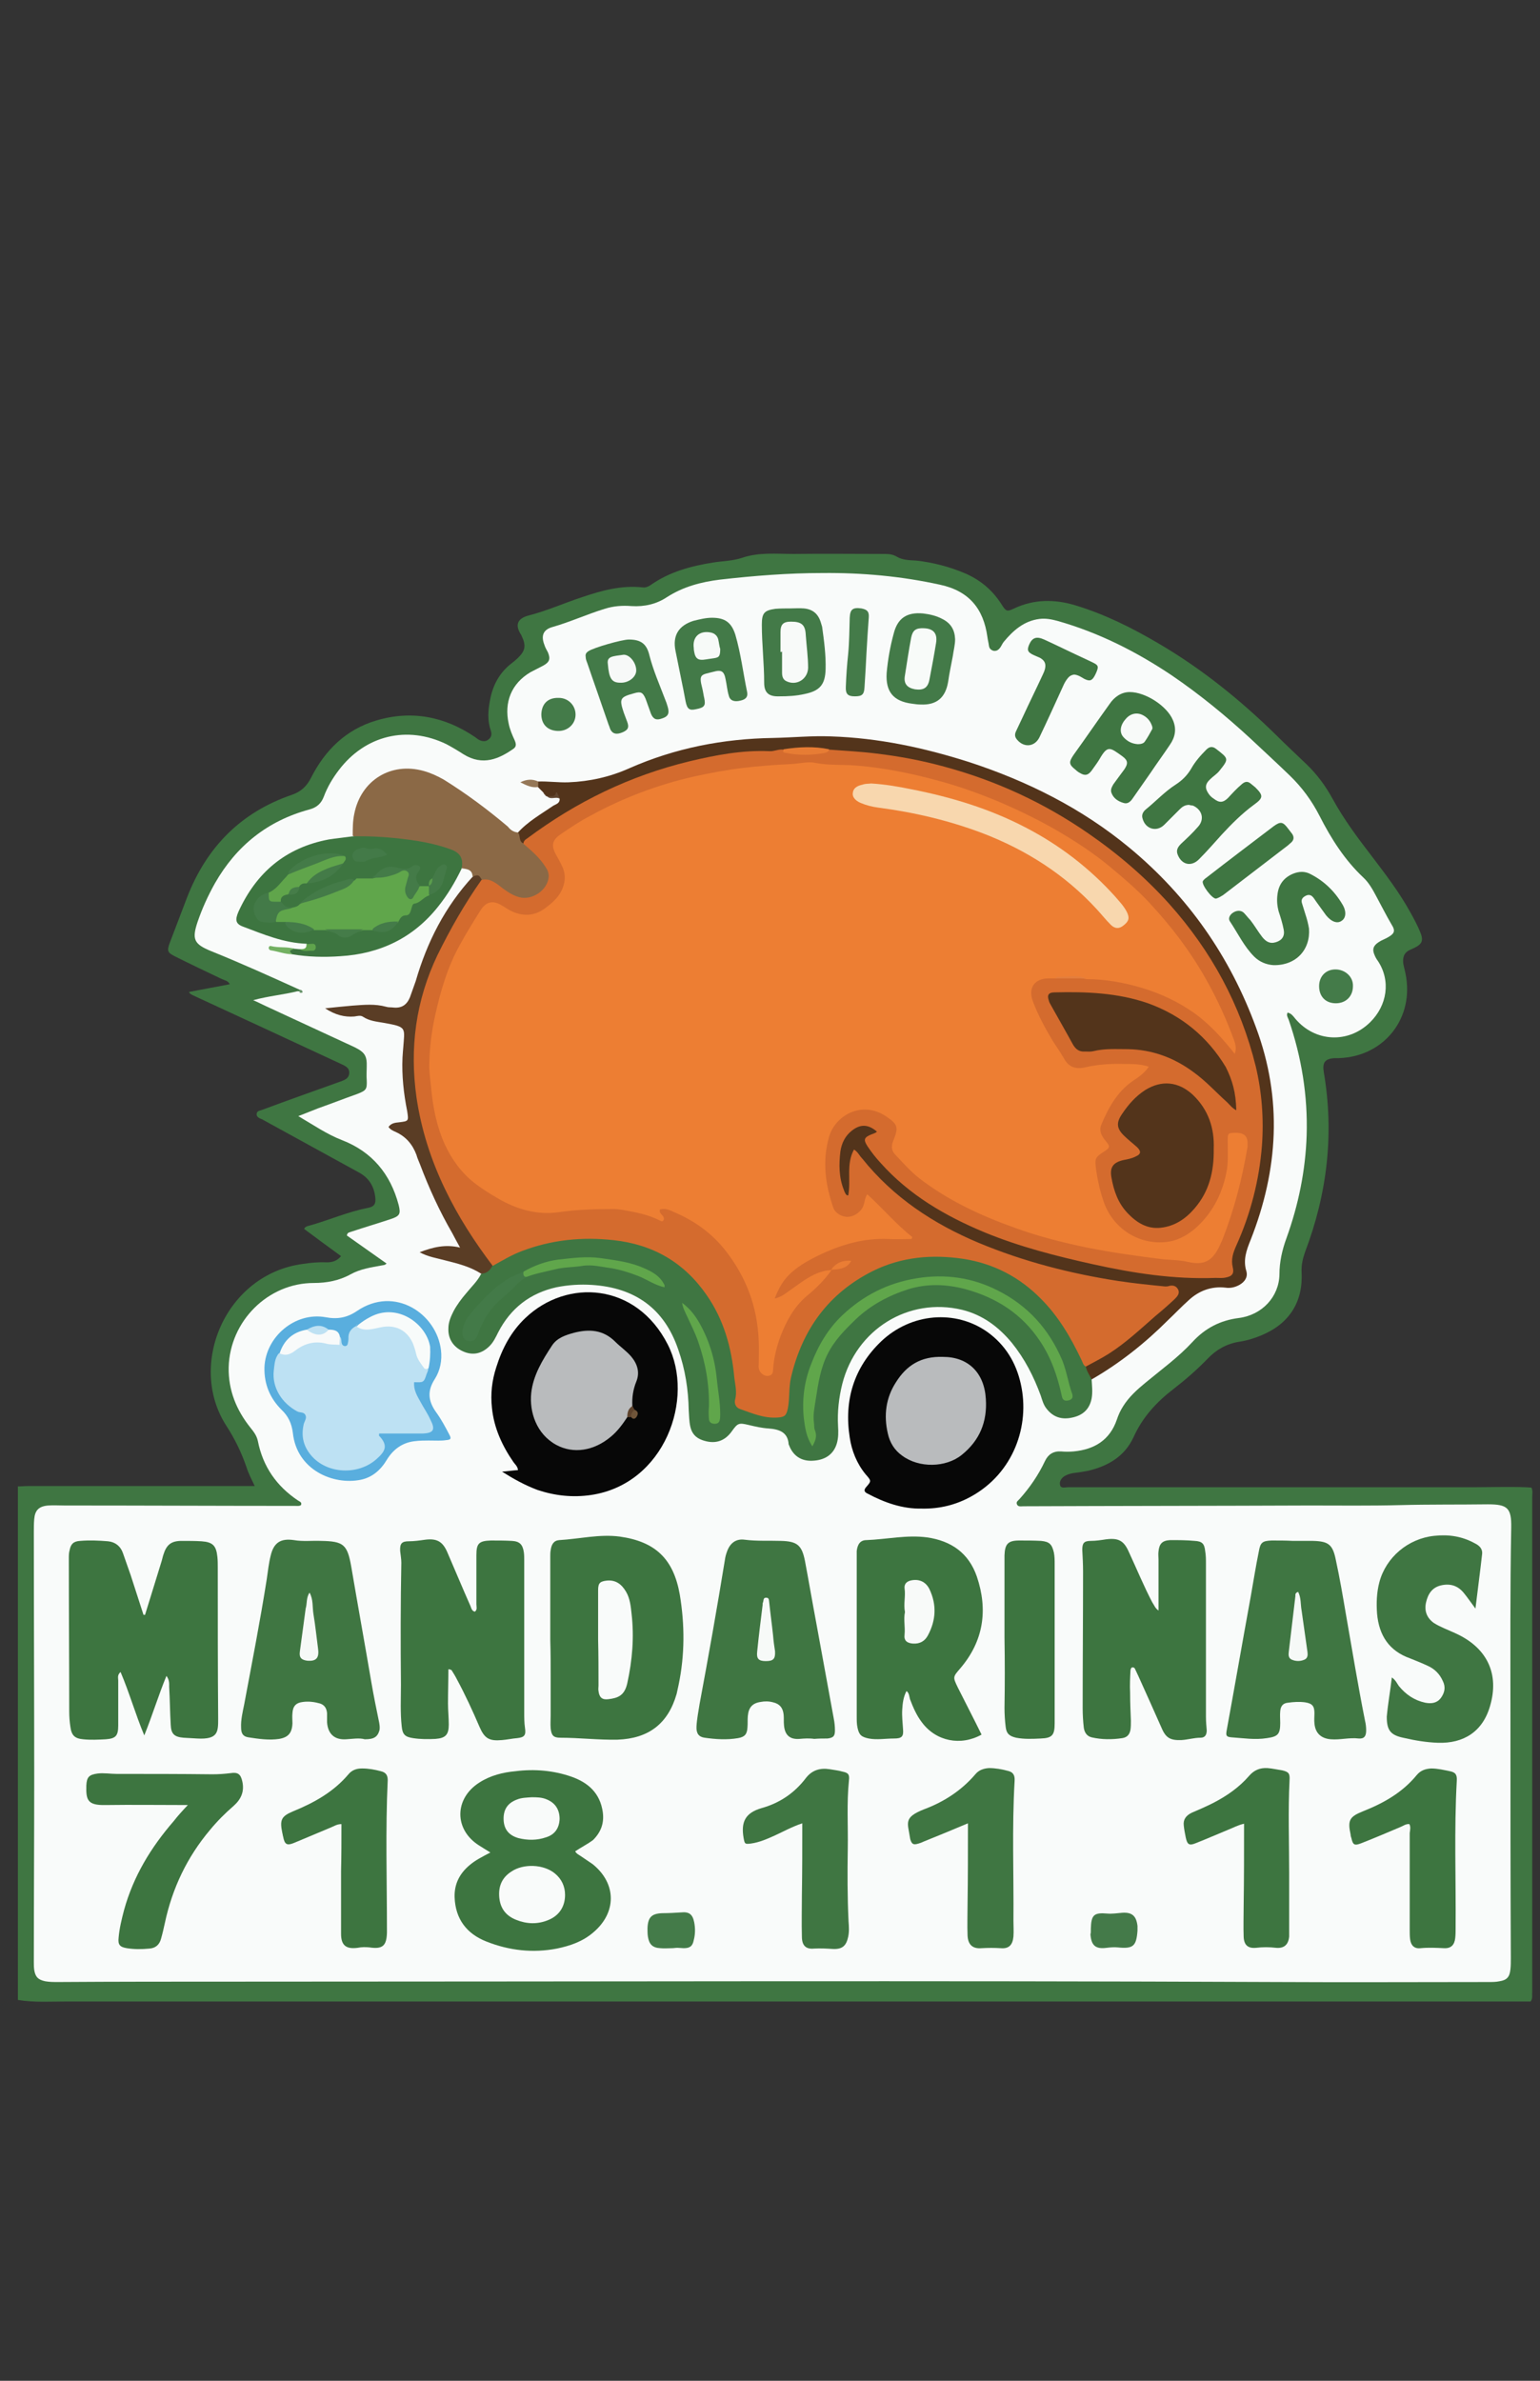 <?xml version="1.0" encoding="utf-8"?>
<!-- Generator: Adobe Illustrator 21.1.0, SVG Export Plug-In . SVG Version: 6.00 Build 0)  -->
<svg version="1.1" id="Capa_1" xmlns="http://www.w3.org/2000/svg" xmlns:xlink="http://www.w3.org/1999/xlink" x="0px" y="0px"
	 viewBox="0 0 396 612" style="enable-background:new 0 0 396 612;" xml:space="preserve">
<rect x="0" y="0" width="396" height="612" fill="#333333" stroke="none"/>
<style type="text/css">
	.st0{fill:#3F7642;}
	.st1{fill:#F9FBFA;}
	.st2{fill:#6C966E;}
	.st3{fill:#3D7540;}
	.st4{fill:#53341B;}
	.st5{fill:#070707;}
	.st6{fill:#8B6946;}
	.st7{fill:#5A3D25;}
	.st8{fill:#59AEDE;}
	.st9{fill:#437A48;}
	.st10{fill:#447B49;}
	.st11{fill:#447A49;}
	.st12{fill:#73B062;}
	.st13{fill:#957757;}
	.st14{fill:#5FA34C;}
	.st15{fill:#624730;}
	.st16{fill:#D46B2E;}
	.st17{fill:#60A64B;}
	.st18{fill:#E77C34;}
	.st19{fill:#F8FAF9;}
	.st20{fill:#B9BBBD;}
	.st21{fill:#6F553A;}
	.st22{fill:#5E432D;}
	.st23{fill:#F7FAF8;}
	.st24{fill:#F6F9F7;}
	.st25{fill:#60A54B;}
	.st26{fill:#447B48;}
	.st27{fill:#447A48;}
	.st28{fill:#457C49;}
	.st29{fill:#467D49;}
	.st30{fill:#5A9C4C;}
	.st31{fill:#BDE1F3;}
	.st32{fill:#F8FBFA;}
	.st33{fill:#F8FAFA;}
	.st34{fill:#BEE1F3;}
	.st35{fill:#F7F9F8;}
	.st36{fill:#F8FBF9;}
	.st37{fill:#ED7E33;}
	.st38{fill:#EA7D34;}
	.st39{fill:#E47E3D;}
	.st40{fill:#F8D7AE;}
</style>
<path class="st0" d="M393.6,514.5c-1,0-5,0-6,0c-123.4,0-246.8,0-370.2,0c-4.3,0-8.6,0.3-12.8-0.4c0-44,0-88,0-132
	c0.9,0,1.7-0.1,2.6-0.1c18.5,0,37,0,55.5,0c0.8,0,1.7,0,2.8,0c-0.8-1.7-1.6-3.2-2.1-4.8c-1.3-3.8-3-7.3-5.2-10.7
	c-10.1-15.6-0.2-39,19.7-41.6c2-0.3,4-0.5,6.1-0.4c1.4,0,2.6-0.3,3.7-1.6c-3.2-2.3-6.4-4.7-9.5-7c0.3-0.6,0.8-0.7,1.2-0.8
	c5.1-1.4,10-3.6,15.2-4.6c1.6-0.3,2.1-1,1.9-2.7c-0.3-2.8-1.6-5-4.2-6.4c-8.2-4.5-16.4-9-24.6-13.5c-0.1-0.1-0.3-0.2-0.4-0.2
	c-0.7-0.3-1.4-0.6-1.3-1.4s0.9-0.8,1.4-1c6.7-2.5,13.5-4.9,20.2-7.3c1.1-0.4,2.1-0.8,2.2-2.1c0.1-1.4-1-1.9-2.1-2.4
	c-12.7-5.9-25.4-11.8-38.2-17.7c-0.3-0.2-0.7-0.3-0.9-0.8c3.5-0.7,7-1.3,10.5-2c-0.5-0.9-1.3-1-2-1.3c-4-1.9-8-3.8-12-5.8
	c-2-1-2.2-1.4-1.5-3.4c1.5-3.9,3-7.9,4.5-11.8c5-12.9,13.8-21.9,27-26.4c2.3-0.8,3.8-2.2,4.9-4.4c3.6-7.1,9-12.4,16.8-14.7
	c9.1-2.7,17.6-1,25.4,4.3c0.3,0.2,0.6,0.5,1,0.7c0.8,0.4,1.7,0.5,2.4-0.1c0.8-0.6,0.9-1.4,0.6-2.3c-0.9-2.6-0.7-5.2-0.2-7.8
	c0.7-3.9,2.5-7.2,5.7-9.6c0.5-0.4,1-0.8,1.4-1.2c2-1.9,2.2-3.2,1.1-5.6c-0.1-0.1-0.1-0.3-0.2-0.4c-1.8-2.8-0.7-4.3,2-5
	c4.7-1.2,9.1-3.2,13.7-4.7c5-1.7,10.1-3.1,15.6-2.5c0.7,0.1,1.4-0.2,2-0.6c4.8-3.4,10.4-4.9,16.1-5.8c2.5-0.4,5-0.4,7.4-1.2
	c4.4-1.5,8.9-1,13.3-1c7.8-0.1,15.6,0,23.4,0c1.1,0,2.1,0.1,3.1,0.7c1.5,0.9,3.3,0.9,5,1c4.4,0.5,8.6,1.6,12.6,3.3
	c3.9,1.7,7,4.3,9.3,7.9c1.2,1.9,1.4,2,3.3,1.1c5.1-2.4,10.4-2.4,15.7-0.8c7.6,2.3,14.6,5.8,21.4,9.8c11.1,6.5,21,14.5,30.2,23.5
	c2.6,2.6,5.3,5.1,7.9,7.6c2.7,2.6,4.9,5.6,6.7,8.9c2.9,5.3,6.5,10.1,10.2,14.9c3.5,4.6,7,9.2,9.8,14.3c0.9,1.6,1.8,3.3,2.5,5
	c0.9,2.2,0.5,3.1-1.6,4.1c-0.4,0.2-0.9,0.4-1.3,0.6c-1.1,0.6-1.5,1.5-1.5,2.7c0,1.1,0.4,2.1,0.6,3.2c2.4,11.4-5.4,21.4-17.1,21.8
	c-0.4,0-0.8,0-1.2,0c-2.4,0.2-3.1,1.1-2.7,3.6c2.7,15.8,0.9,31.2-4.8,46.2c-0.6,1.7-1,3.4-0.9,5.2c0.4,7.6-3.1,13.2-10.2,16.2
	c-1.9,0.8-3.8,1.4-5.8,1.7c-3.2,0.5-5.9,2-8.1,4.3c-2.8,2.9-5.8,5.5-8.9,7.9c-4.3,3.3-7.9,7.2-10.2,12.3c-2.3,5-6.6,7.5-11.8,8.7
	c-1.1,0.2-2.2,0.4-3.2,0.5c-0.9,0.1-1.7,0.3-2.5,0.7c-1,0.5-1.7,1.5-1.4,2.5c0.2,0.9,1.4,0.5,2.1,0.5c35,0,69.9,0,104.9,0
	c3.7,0,10.5-0.2,14.2,0.1c0.4,0.8,0.2,1.7,0.2,2.5c0,42.5,0,84.9,0,127.4C393.9,512.8,394.2,513.7,393.6,514.5z"/>
<path class="st1" d="M77,254.4c-7.5-3.4-15-6.8-22.7-9.9c-4.4-1.8-5-3-3.5-7.5c1.2-3.5,2.7-6.8,4.5-10c5.5-9.6,13.5-16,24.2-18.9
	c1.9-0.5,3.1-1.5,3.8-3.4c0.9-2.4,2.2-4.6,3.8-6.7c6.8-9,17.6-11.6,27.7-6.7c1.5,0.8,3,1.7,4.4,2.6c5,3.1,9.2,1.1,12.8-1.4
	c0.9-0.6,0.7-1.4,0.3-2.3c-0.6-1.3-1.2-2.7-1.5-4.2c-1.2-5.5,0.7-10.3,5.6-13.2c1.1-0.6,2.2-1.1,3.3-1.7c1.6-0.9,1.9-1.7,1.2-3.4
	c-0.3-0.6-0.7-1.2-0.9-1.9c-0.9-2.3-0.4-3.9,2-4.6c4.6-1.3,8.9-3.3,13.5-4.7c2.2-0.7,4.5-0.9,6.9-0.7c3.3,0.2,6.4-0.5,9.1-2.3
	c4.2-2.7,8.8-3.9,13.6-4.5c8.8-1,17.5-1.7,26.4-1.7c10.1-0.1,20.2,0.8,30.2,3c7.5,1.6,11.2,6.2,12.2,13.4c0.1,0.8,0.3,1.5,0.4,2.3
	c0.1,0.7,0.5,1.1,1.2,1.3c0.7,0.1,1.2-0.2,1.6-0.7s0.6-1.1,1-1.6c2.4-2.9,5.2-5.4,9.2-5.9c1.6-0.2,3.1,0.1,4.6,0.5
	c10.6,3,20.3,7.9,29.4,14c7.2,4.9,13.9,10.4,20.2,16.2c3.4,3.2,6.9,6.4,10.2,9.6c3.1,3,5.6,6.4,7.6,10.3c3,5.9,6.5,11.4,11.3,15.9
	c1.4,1.3,2.4,3.1,3.3,4.8c1.3,2.4,2.5,4.8,3.9,7.2c1.1,1.7,0.8,2.4-1,3.4c-0.7,0.4-1.6,0.7-2.3,1.2c-1.4,0.9-1.7,1.9-1,3.4
	c0.2,0.5,0.5,1,0.8,1.4c3.4,5.1,2.4,11.5-2,15.8c-5.6,5.5-14.1,5.1-19.2-0.9c-0.5-0.6-1-1.4-2-1.6c-0.4,0.7,0.1,1.3,0.3,1.9
	c3.3,9.6,4.9,19.5,4.6,29.6c-0.3,9.1-2.1,17.9-5.2,26.5c-1.1,3-1.8,6.1-1.8,9.3c-0.1,5.7-4.4,10.4-10.4,11.2
	c-4.8,0.6-8.7,2.6-12,6.2c-3.6,3.9-7.9,7-12,10.4c-2.2,1.8-4.3,3.7-5.8,6.1c-0.7,1.1-1.2,2.2-1.6,3.4c-1.8,5.3-5.8,7.7-11.1,8.2
	c-1.1,0.1-2.2,0.1-3.3,0c-2-0.1-3.3,0.8-4.1,2.5c-1.7,3.6-3.9,6.8-6.5,9.7c-0.3,0.4-1,0.7-0.7,1.4c0.3,0.7,1,0.5,1.7,0.5
	c24.5-0.1,49-0.1,73.5-0.2c7.8,0,15.6,0.1,23.4-0.1c7.5-0.2,15-0.1,22.5-0.2c5,0,6.1,0.9,6,6c-0.3,15.8-0.2,31.7-0.2,47.5
	c0,21.1,0,42.1,0.1,63.2c0,0.9,0,1.9-0.1,2.8c-0.2,2-0.9,2.8-2.8,3.1c-0.9,0.2-1.9,0.2-2.8,0.2c-18.1,0-36.2,0.1-54.3,0
	c-89.3-0.4-178.6-0.1-268-0.1c-15.2,0-30.4,0-45.6,0.1c-1.1,0-2.2,0-3.3-0.2c-1.8-0.4-2.5-1.1-2.8-2.9c-0.1-0.7-0.1-1.4-0.1-2.1
	c0-15.8,0.1-31.5,0.1-47.3c0-21.1-0.1-42.1-0.1-63.2c0-1.1,0-2.2,0.1-3.3c0.2-2.3,1.2-3.3,3.6-3.5c1.4-0.1,2.8,0,4.2,0
	c19.8,0,39.6,0.1,59.4,0.1c0.5,0,0.9,0.1,1.4-0.2c0.3-0.8-0.4-0.9-0.8-1.2c-5.5-3.7-9-8.7-10.3-15.3c-0.3-1.4-1.1-2.4-1.9-3.4
	c-3.6-4.5-5.7-9.6-5.6-15.5c0.3-11.9,10.1-21.7,21.9-21.7c3.3,0,6.5-0.6,9.4-2.2c2.5-1.4,5.3-1.8,8-2.3c0.4-0.1,0.8,0,1.3-0.5
	c-3.4-2.4-6.8-4.8-10.2-7.2c0.1-0.9,0.8-0.8,1.2-1c3.3-1.1,6.7-2.1,10-3.2c2.4-0.8,2.7-1.3,2.1-3.7c-2.1-7.9-6.8-13.6-14.5-16.6
	c-3.9-1.5-7.4-3.9-11.3-6.2c1.9-0.7,3.5-1.4,5.1-2c3.4-1.2,6.7-2.5,10.1-3.7c2.3-0.9,2.5-1.2,2.4-3.6c-0.1-1.1,0-2.2,0-3.3
	c0.1-2.9-0.5-3.8-3.1-5.1c-7.6-3.5-15.3-7.1-22.9-10.6c-0.9-0.4-1.8-0.9-3.2-1.5c4.1-1.1,7.8-1.4,11.4-2.3
	C77.4,254.9,77.4,254.7,77,254.4z"/>
<path class="st2" d="M77,254.4c0.4,0,0.8,0.2,0.8,0.6c0,0.3-0.5,0.2-0.7,0.2C77,254.9,77,254.7,77,254.4z"/>
<path class="st0" d="M280.7,354.6c0.1,1.6,0.3,3.3,0,4.9c-0.5,2.6-2.1,4.3-5,4.9c-2.7,0.6-4.9-0.1-6.6-2.3c-0.8-1-1.1-2.2-1.5-3.4
	c-1.8-4.9-4.1-9.4-7.4-13.5c-3.4-4.1-7.5-7.2-12.8-8.5c-13.8-3.3-27.2,5-30.8,19c-0.9,3.6-1.3,7.2-1.1,10.9c0.1,1.5,0.1,3-0.3,4.4
	c-0.8,2.8-3,4.4-6.4,4.5c-2.8,0.1-4.9-1.3-5.9-4c0-0.1-0.1-0.1-0.1-0.2c-0.2-3.2-2.5-3.9-5.2-4.1c-1.7-0.1-3.4-0.5-5.1-0.9
	c-2.5-0.6-2.8-0.5-4.3,1.6c-1.9,2.7-4.5,3.4-7.6,2.3c-1.7-0.6-2.7-1.7-3.1-3.5c-0.3-1.4-0.3-2.8-0.4-4.2c-0.1-5.3-0.9-10.5-2.7-15.6
	c-3.6-10.6-11.2-15.9-22.2-16.6c-3-0.2-6.1,0-9.1,0.6c-6.8,1.5-11.8,5.4-15,11.6c-0.6,1.2-1.2,2.5-2.2,3.5c-2,2-4.3,2.5-6.8,1.4
	s-3.9-3.2-3.8-5.9c0-1.6,0.6-3,1.3-4.4c0.9-1.7,2.1-3.3,3.4-4.8c1.3-1.6,2.8-3,3.7-4.8c0.9-0.9,2-1.5,2.9-2.4
	c6.8-4.7,14.4-6.7,22.5-7.1c6-0.3,11.9,0.2,17.5,2.3c10.1,3.7,16.3,11.2,20.1,20.9c2.3,5.8,3.3,12,3.1,18.3c0,1,0.2,1.9,1.2,2.3
	c2.7,1,5.4,2.1,8.4,2c1.5,0,2.3-0.7,2.6-2.1c0.2-0.8,0.3-1.7,0.4-2.5c0.7-17.4,14.6-34.2,33.5-36.3c17.1-1.9,30.1,4.5,39.2,19.5
	c1.7,2.8,3.1,5.8,4.6,8.7C279.9,352.1,281.1,353.1,280.7,354.6z"/>
<path class="st3" d="M37.3,415.1c1.4-4.5,2.8-9.1,4.2-13.6c0.2-0.6,0.3-1.2,0.5-1.8c0.8-2.6,2-3.6,4.7-3.6c1.7,0,3.4,0,5.1,0.1
	c2.9,0.2,3.8,1.1,4.1,4c0.1,0.9,0.1,1.9,0.1,2.8c0,12.9,0,25.9,0.1,38.8c0,3.4,0,5.4-5.4,5.1c-1.2-0.1-2.3-0.1-3.5-0.2
	c-2.4-0.2-3.2-1-3.3-3.3c-0.2-3.3-0.2-6.5-0.4-9.8c0-0.8,0.1-1.7-0.7-2.8c-2.1,5.1-3.6,10.1-5.7,15.3c-2.3-5.5-3.8-10.9-6.1-16.3
	c-0.9,0.8-0.6,1.5-0.6,2.2c0,3.8,0,7.6,0,11.5c0,2.7-0.6,3.4-3.2,3.6c-1.9,0.1-3.9,0.2-5.8,0c-2.2-0.2-3-1-3.3-3.2
	c-0.2-1.3-0.3-2.6-0.3-4c0-13.1-0.1-26.2-0.1-39.3c0-0.7,0-1.4,0.2-2.1c0.3-1.6,1-2.3,2.7-2.4c2.4-0.2,4.8-0.1,7.2,0.1
	c1.9,0.2,3.2,1.3,3.8,3c0.7,1.9,1.3,3.8,2,5.7c1.1,3.4,2.2,6.8,3.3,10.2C36.9,415.1,37.1,415.1,37.3,415.1z"/>
<path class="st3" d="M297.9,414c0-4.5,0-8.8,0-13.1c0-0.7-0.1-1.4,0-2.1c0.2-2,1-2.8,3-2.9c2.1,0,4.2,0,6.3,0.2
	c1.9,0.1,2.5,0.7,2.7,2.6c0.2,1.1,0.2,2.2,0.2,3.3c0,13.1,0,26.2,0,39.3c0,1.2,0.1,2.3,0.2,3.5c0,1.1-0.4,1.9-1.6,1.9
	c-1.7,0-3.2,0.5-4.9,0.6c-2.8,0.1-4-0.5-5.1-3.1c-2-4.5-4-9-6-13.4c-0.3-0.6-0.5-1.1-0.8-1.7c-0.1-0.3-0.3-0.5-0.7-0.5
	c-0.4,0.1-0.4,0.4-0.5,0.7c-0.1,1.9-0.2,3.9-0.1,5.8c0,2.4,0.1,4.8,0.2,7.2c0,0.8,0,1.6-0.1,2.3c-0.2,1.2-0.8,2-2.1,2.2
	c-2.6,0.4-5.3,0.4-7.9-0.2c-1.2-0.3-1.8-1.2-2-2.4c-0.2-1.7-0.3-3.4-0.3-5.1c0-11.7,0.1-23.4,0.1-35.1c0-1.9-0.1-3.7-0.2-5.6
	c0-1.7,0.4-2.3,2.2-2.3c1.3,0,2.6-0.2,3.9-0.4c3.2-0.4,4.6,0.3,5.9,3.3c2,4.3,3.8,8.7,6,12.9C296.8,412.6,297,413.4,297.9,414z"/>
<path class="st3" d="M115.3,429.1c0,2.9-0.1,5.8-0.1,8.8c0,1.8,0.2,3.6,0.2,5.4c0,2.6-0.8,3.5-3.4,3.7c-1.9,0.1-3.9,0.1-5.8-0.2
	c-2-0.3-2.7-0.9-2.9-3c-0.4-3.6-0.2-7.2-0.2-10.8c-0.1-10.4-0.1-20.9,0.1-31.3c0-1-0.2-2-0.3-3c-0.1-1.9,0.4-2.5,2.2-2.5
	c1.4,0,2.8-0.2,4.2-0.4c3.1-0.4,4.6,0.5,5.8,3.4c2,4.6,3.9,9.2,5.9,13.7c0.2,0.5,0.3,1.2,1.1,1.4c0.7-0.5,0.4-1.3,0.4-1.9
	c0-4.2,0-8.4,0-12.6c0-3,0.6-3.7,3.7-3.8c1.8,0,3.6,0,5.4,0.1c2,0.1,2.8,0.9,3.1,2.9c0.1,0.7,0.1,1.4,0.1,2.1c0,13,0,26,0,39.1
	c0,1.3,0,2.6,0.2,4c0.3,1.9-0.2,2.4-2,2.6c-1.3,0.1-2.6,0.4-3.9,0.5c-3.3,0.3-4.5-0.4-5.8-3.4c-1.8-4.2-3.7-8.3-5.8-12.2
	c-0.4-0.8-0.9-1.6-1.4-2.4C115.6,429.1,115.4,429.1,115.3,429.1z"/>
<path class="st4" d="M280.7,354.6c-0.5-1.1-1.3-2.1-1.5-3.4c0.2-0.8,0.9-1.1,1.5-1.4c6.1-3.1,11.1-7.7,16.2-12.2
	c1.4-1.2,2.8-2.5,4.2-3.7c0.6-0.5,1.3-1.1,1-1.9c-0.3-1-1.2-0.8-2-0.8c-16.2-1.2-31.9-4.6-47.1-10.6c-12.7-5.1-23.9-12.4-32.5-23.3
	c-0.2-0.2-0.3-0.5-0.9-0.5c-0.9,1.9-0.6,3.9-0.7,5.9c0,1.2,0.1,2.5-0.1,3.7c-0.1,0.5-0.3,0.9-0.8,1s-0.9-0.3-1.1-0.6
	c-2.8-3.5-1.7-13.9,1.7-16.6c1.9-1.6,4.2-1.9,6.1-0.9c1.5,0.8,1.6,1.6,0.1,2.5c-1.8,1-1.6,2-0.6,3.3c5,6.4,11.1,11.6,18.1,15.6
	c11.8,6.7,24.6,10.5,37.8,13.3c7.4,1.6,14.8,3.1,22.4,3.6c3.8,0.3,7.6,0.1,11.5,0.1c1.7,0,2.7-0.8,2.3-2.7c-0.3-1.7,0.2-3.2,0.9-4.8
	c4.5-10.6,7.1-21.6,6.8-33.2c-0.3-8.3-2.1-16.2-5.1-23.9c-7.9-20.6-21.8-36.3-39.7-48.7c-16.3-11.2-34.3-17.7-53.8-20.2
	c-4.2-0.5-8.4-0.4-12.6-1c-3.7-0.7-7.3-0.5-11,0c-10.6,0.4-21,1.6-31.2,4.9c-13.1,4.2-25.1,10.5-36,18.9c-1.8-0.3-1.8-1.6-1.5-2.9
	c2.6-2.9,6-4.8,9.2-7c0.7-0.4,1.7-0.6,1.6-1.8c-0.2-0.4-0.7-0.6-0.6-1.1c-0.1-0.1-0.1-0.2-0.1-0.4l-0.2,0.1c0.3,0.2,0.1,0.4,0,0.7
	c-0.8,0.4-1.6,0.4-2.4,0.1l0,0c-0.1-0.2-0.3-0.4-0.5-0.4l0,0c0-0.2-0.3-0.4-0.4-0.6c-0.5-0.5-0.9-0.9-1.4-1.4c-0.4-0.5-0.4-1,0-1.4
	c2.6-0.1,5.3,0.3,7.9,0.2c5.4-0.2,10.7-1.4,15.6-3.6c11.8-5.2,24.1-7.6,37-7.8c5-0.1,10-0.6,14.9-0.4c12.2,0.4,23.9,2.9,35.5,6.6
	c15,4.9,29,11.9,41.2,22c15.1,12.5,25.9,28,32.6,46.3c6.8,18.3,5.7,36.5-1.4,54.5c-1.1,2.7-2,5.2-1.1,8.1c0.4,1.5-0.4,2.7-1.8,3.5
	c-1.1,0.6-2.3,0.9-3.6,0.7c-3.6-0.4-6.8,0.8-9.4,3.2c-1.9,1.7-3.6,3.5-5.4,5.2C294.5,345.2,288,350.4,280.7,354.6z"/>
<path class="st3" d="M141.5,421.6c0-7.2,0-14.3,0-21.5c0-0.5,0-1.1,0.1-1.6c0.2-1.5,0.8-2.5,2.2-2.6c5.2-0.3,10.4-1.6,15.6-0.9
	c9.2,1.3,13.8,5.8,15.4,14.9c1.3,7.8,1.3,15.5-0.3,23.2c-0.2,0.8-0.3,1.5-0.5,2.3c-2.2,7.7-7.2,11.5-15.2,11.8
	c-4.9,0.1-9.8-0.5-14.7-0.5c-1.8,0-2.3-0.6-2.5-2.4c-0.1-1.1,0-2.2,0-3.3c0-3.3,0-6.5,0-9.8C141.6,428,141.6,424.8,141.5,421.6
	L141.5,421.6z"/>
<path class="st3" d="M233.1,434.7c-0.8,1.5-1,3.1-1.1,4.8c-0.1,1.6,0.1,3.3,0.2,4.9c0.2,2-0.3,2.5-2.3,2.5c-2.2,0-4.4,0.4-6.5,0
	c-1.9-0.4-2.5-0.9-2.9-2.8c-0.2-0.9-0.2-1.9-0.2-2.8c0-13.7,0-27.5,0-41.2c0-0.5,0-0.9,0-1.4c0.2-1.7,0.9-2.8,2.5-2.8
	c5.2-0.2,10.4-1.4,15.6-0.7c6.2,0.9,10.7,4,12.8,10.1c2.9,8.6,1.7,16.6-4.3,23.6c-1.9,2.2-1.9,2.2-0.6,4.9c2,4,4.1,8,6.1,12.1
	c-5.4,3-11.7,1.7-15.3-3.1c-1.4-1.8-2.3-3.9-3.1-6C233.8,436.1,233.8,435.2,233.1,434.7z"/>
<path class="st5" d="M129.1,378.3c1.4-0.1,2.7-0.3,4.1-0.4c-0.1-1-0.8-1.5-1.2-2.1c-2.9-4.2-5-8.8-5.5-13.9c-0.4-3.6,0-7,1.1-10.4
	c1.5-4.8,3.8-9.2,7.5-12.7c10.7-10.2,28.5-9.1,36.6,6.8c7.1,13.9-0.8,35.9-19.7,38.7c-4.7,0.7-9.3,0.2-13.8-1.3
	C135,381.8,132.1,380.2,129.1,378.3z"/>
<path class="st0" d="M209.4,447c-1.4-0.2-2.6-0.1-3.8,0c-2.5,0.2-3.8-1-4-3.5c-0.1-0.9,0-1.9-0.1-2.8c-0.2-1.7-1-2.7-2.7-3.1
	c-1.1-0.3-2.2-0.3-3.2-0.1c-2.1,0.3-3.1,1.4-3.3,3.6c-0.1,1,0,2-0.1,3c-0.1,1.7-0.7,2.4-2.4,2.7c-2.9,0.5-5.8,0.3-8.6-0.1
	c-1.5-0.2-2.2-1.1-2.1-2.9c0.1-1.9,0.5-3.9,0.8-5.8c2.3-12.3,4.5-24.7,6.5-37c0.1-0.8,0.3-1.5,0.6-2.3c0.8-2.1,2.3-3.2,4.5-2.9
	c3.1,0.4,6.2,0.2,9.3,0.3c4.2,0.1,5.4,1.1,6.2,5.2c1,5.3,1.9,10.6,2.9,15.9c1.5,8.2,3,16.4,4.5,24.6c0.2,1,0.3,2,0.3,3
	c0,1.5-0.4,1.9-1.9,2.1C211.6,446.9,210.5,446.9,209.4,447z"/>
<path class="st0" d="M93.8,447.1c-1.4-0.4-3.1-0.1-4.8,0c-3,0.2-4.7-1.4-4.9-4.4c0-0.8,0-1.6,0-2.3c-0.1-1.2-0.6-2.1-1.8-2.5
	c-1.4-0.4-2.9-0.6-4.4-0.4c-1.8,0.2-2.6,1.1-2.7,2.9c-0.1,0.9,0,1.7,0,2.6c-0.1,2.5-1.1,3.6-3.4,4c-2.6,0.4-5.3,0-7.9-0.4
	c-1.4-0.2-1.9-1-1.9-2.5c-0.1-2,0.4-4,0.8-6c2-10.7,4.1-21.4,5.8-32.2c0.3-2,0.5-4,1-6c0.8-3.4,2.6-4.5,6-4c2.3,0.4,4.7,0.1,7,0.2
	c5.7,0.1,6.7,0.9,7.7,6.5c1.7,10,3.5,19.9,5.2,29.9c0.6,3.5,1.3,6.9,2,10.3c0.1,0.6,0.2,1.2,0.1,1.9
	C97.1,446.5,96.2,447.1,93.8,447.1z"/>
<path class="st0" d="M332.5,396.1c1.7,0,3.4,0,5.1,0c4,0.1,5.1,0.9,5.9,4.9c1,4.6,1.8,9.3,2.6,14c1.6,9.1,3.1,18.3,4.9,27.3
	c0.2,0.8,0.3,1.7,0.3,2.5c0,1.5-0.5,2.2-1.9,2.1c-2.4-0.3-4.8,0.4-7.2,0.2c-2.5-0.2-4-1.6-4.2-4.1c-0.1-0.8,0-1.7,0-2.6
	c0-1.9-0.6-2.5-2.4-2.8c-1.5-0.2-3-0.1-4.4,0.1c-1.3,0.1-1.9,0.9-2,2.2c-0.1,1,0,2,0,3c0,2.9-0.6,3.5-3.4,3.9
	c-3.1,0.5-6.1,0-9.1-0.2c-1.3-0.1-1.5-0.4-1.3-1.6c2.1-11.5,4.1-23,6.2-34.5c0.7-3.9,1.3-7.8,2.1-11.7c0.4-2.3,0.9-2.7,3.3-2.8
	C328.8,396,330.7,396,332.5,396.1L332.5,396.1z"/>
<path class="st5" d="M237,387.8c-4.9,0.1-9.5-1.5-14-3.9c-0.8-0.4-0.9-0.9-0.3-1.6c1.4-1.6,1.4-1.6-0.1-3.3
	c-2.3-2.8-3.6-6.1-4.1-9.5c-1.5-9.6,1.1-18,8.1-24.7c7.7-7.3,19.1-8.2,27.3-2.4c4.6,3.3,7.4,7.9,8.6,13.4
	c2.4,10.7-1.9,22.9-12.8,28.9C245.9,386.8,241.7,387.9,237,387.8z"/>
<path class="st3" d="M147.9,475.9c0.4,0.7,1,0.9,1.4,1.2c1,0.7,2.1,1.4,3.1,2.1c6.2,5,6.2,12.5,0.1,17.6c-2.7,2.3-5.9,3.4-9.3,4.1
	c-6.2,1.2-12.3,0.5-18.1-1.8c-5.1-2-8-5.8-8.2-11.4c-0.1-3.3,1.2-6,3.8-8.2c1.5-1.3,3.3-2.2,5.4-3.3c-1.1-0.7-2-1.2-2.9-1.8
	c-6.5-4.1-6.4-12.1,0.1-16.2c2.8-1.8,6-2.6,9.3-2.9c4.8-0.6,9.7-0.2,14.3,1.4c4.3,1.5,7.4,4.2,8.1,9.1c0.4,2.9-0.5,5.2-2.5,7.2
	C151,474.1,149.4,474.9,147.9,475.9z"/>
<path class="st0" d="M357.9,431.2c1,0.7,1.3,1.5,1.8,2.2c1.8,2.2,4,3.7,6.8,4.3c1.6,0.3,3,0.1,4-1.2c1-1.4,1.3-2.8,0.5-4.4
	c-0.8-1.8-2.1-3.1-3.9-3.9c-1.5-0.7-3-1.3-4.5-1.9c-5.4-1.9-8-5.9-8.5-11.5c-0.2-2.7-0.1-5.5,0.6-8.1c1.7-6.4,7.4-11.2,14.1-11.9
	c3.7-0.4,7.1,0.1,10.4,1.9c1.2,0.6,2.1,1.4,1.9,2.9c-0.5,4.5-1.1,8.9-1.7,13.9c-1.2-1.6-2-2.8-2.9-3.9c-1.5-1.9-3.4-2.6-5.8-2.1
	s-3.5,2.2-4,4.4c-0.5,2.2,0.2,4,2,5.3c0.8,0.5,1.6,0.9,2.5,1.3c1.3,0.6,2.6,1.1,3.8,1.7c7.5,3.7,10.5,10.2,8.2,18.2
	c-1.9,6.8-6.9,9.8-13.4,9.6c-3-0.1-6-0.6-9-1.3c-3.3-0.7-4.2-2-4.2-5.4C356.9,437.9,357.5,434.7,357.9,431.2z"/>
<path class="st6" d="M133.2,214c0.7,0.8,0.1,2.3,1.4,2.8c2.5,0.7,6.6,5.4,7,7.7c0.5,2.9-3.6,8-7.9,6.7c-1.9-0.6-3.5-1.6-5.1-2.7
	c-1.4-1.1-2.9-1.8-4.6-2.1c-0.8-0.5-1.6-0.9-2.5-1.2c-0.1-1.8-1.6-1.8-2.8-2c-0.5-3.4-3-4.5-5.9-5.3c-6.1-1.5-12.4-2.1-18.6-2.4
	c-1.2-0.1-2.5,0.3-3.5-0.7c0-1.9,0-3.7,0.4-5.6c1.7-8.6,9.4-13.4,17.9-11c1.8,0.5,3.5,1.3,5.1,2.2c5.8,3.6,11.3,7.7,16.5,12.1
	C131.3,213.4,132.1,213.9,133.2,214z"/>
<path class="st3" d="M48.3,464c-7.4,0-14.3-0.1-21.2,0c-4.6,0.1-5-1.3-4.9-5c0.1-2.2,0.7-2.8,2.9-3.1c1.6-0.2,3.3,0.1,4.9,0.1
	c8.2,0,16.4,0,24.6,0.1c1.6,0,3.1-0.1,4.7-0.3c1.9-0.3,2.6,0.3,3,2.1c0.6,2.6-0.3,4.6-2.2,6.3c-2.2,1.9-4.2,3.9-6.1,6.2
	c-5.9,7-9.7,15-11.6,23.9c-0.3,1.4-0.6,2.7-1,4.1c-0.4,1.5-1.4,2.4-3,2.5c-2,0.2-3.9,0.2-5.8-0.1c-1.8-0.3-2.3-0.9-2.1-2.7
	c0.2-2.4,0.8-4.8,1.4-7.1c2.4-8.7,6.9-16.1,12.8-22.9C45.7,466.8,46.8,465.6,48.3,464z"/>
<path class="st3" d="M90.6,215c3.9-0.1,7.8,0.1,11.6,0.5c4.6,0.5,9.2,1.2,13.6,2.8c2.6,0.9,3.4,2.4,2.9,5c-1.7,3.5-3.6,6.7-6,9.7
	c-6.4,8.1-15,12.2-25.2,12.8c-4.1,0.3-8.3,0.2-12.4-0.5c-0.3-0.2-1.1-0.1-0.9-0.8s0.8-0.9,1.5-0.6c0.5,0,0.9,0.1,1.4,0.1
	c1.1,0.5,2-0.2,3-0.4c-0.3-0.7-0.9-0.7-1.3-1c-5.8-0.2-11-2.4-16.3-4.4c-1.9-0.7-2.1-1.7-1.2-3.8c4.6-10.1,12.1-16.5,23.2-18.6
	C86.4,215.5,88.5,215.3,90.6,215z"/>
<path class="st3" d="M362.4,468.9c-0.9-0.1-1.6,0.5-2.4,0.8c-3.3,1.4-6.6,2.8-9.9,4.1c-1.8,0.7-2.2,0.5-2.6-1.3
	c-0.1-0.3-0.2-0.6-0.2-0.9c-0.8-3.7-0.3-4.6,3.2-6c5.3-2.1,10.1-4.8,13.8-9.3c1-1.2,2.2-1.6,3.7-1.7c1.7,0,3.3,0.4,4.8,0.7
	c1.5,0.3,1.9,0.9,1.8,2.5c-0.7,12.6-0.2,25.2-0.3,37.8c0,0.9,0,1.7-0.1,2.6c-0.2,1.8-1.1,2.7-2.9,2.6c-2-0.1-4-0.2-6,0
	c-1.6,0.2-2.5-0.7-2.7-2.3c-0.1-0.8-0.1-1.6-0.1-2.3c0-8.3,0-16.7,0-25C362.6,470.4,362.8,469.6,362.4,468.9z"/>
<path class="st3" d="M87.8,468.9c-1.2,0-2,0.6-2.8,0.9c-3.1,1.3-6.2,2.6-9.3,3.9c-1.9,0.8-2.5,0.5-2.9-1.6c-0.1-0.3-0.1-0.6-0.2-0.9
	c-0.7-3.4-0.3-4.3,2.8-5.6c5.4-2.2,10.4-5,14.2-9.5c0.9-1.1,2.1-1.5,3.5-1.5c1.7,0,3.3,0.3,4.8,0.7c1.3,0.3,1.8,1,1.8,2.3
	c-0.6,12.8-0.2,25.7-0.2,38.5c0,0.2,0,0.5,0,0.7c-0.1,3.4-1.1,4.3-4.5,3.8c-1-0.1-2-0.1-3,0.1c-3,0.4-4.3-0.6-4.3-3.6
	c0-5.4,0-10.8,0-16.1C87.8,477,87.8,473,87.8,468.9z"/>
<path class="st3" d="M319.9,468.8c-1.7,0.4-2.9,1.1-4.2,1.6c-2.7,1.1-5.4,2.3-8.2,3.4c-1.7,0.7-2.2,0.4-2.6-1.5c-0.2-1-0.4-2-0.5-3
	c-0.2-1.6,0.6-2.6,2-3.3c1.9-0.8,3.7-1.6,5.5-2.5c3.5-1.8,6.7-4,9.3-7c1.3-1.5,2.8-2.1,4.7-2c1.3,0.1,2.6,0.4,3.9,0.6
	c1.6,0.4,1.9,0.8,1.8,2.5c-0.4,7.9-0.1,15.9-0.1,23.8c0,4.8,0,9.7,0,14.5c0,0.6,0,1.3,0,1.9c-0.2,2.1-1.3,3.1-3.4,2.9
	c-1.7-0.2-3.4-0.2-5.1,0c-2.1,0.2-3.1-0.7-3.2-2.8c-0.1-2.7,0-5.4,0-8.2C319.9,482.9,319.9,476,319.9,468.8z"/>
<path class="st0" d="M248.9,468.7c-4,1.7-7.7,3.2-11.4,4.7c-0.4,0.2-0.9,0.4-1.3,0.5c-1.3,0.4-1.7,0.2-2.1-1c0-0.1-0.1-0.3-0.1-0.5
	c-0.6-3.9-1.7-5.2,3.6-7.3c5.1-1.9,9.6-4.8,13.2-9c0.9-1.1,2.1-1.5,3.5-1.6c1.7,0,3.3,0.3,4.8,0.7c1.4,0.3,1.9,1.1,1.8,2.6
	c-0.7,12-0.2,24-0.3,36c0,1.3,0.1,2.7,0,4c-0.2,2.2-1.2,3.2-3.3,3c-1.6-0.1-3.2-0.1-4.9,0c-2.3,0.2-3.5-0.9-3.6-3.3
	c-0.1-2.6,0-5.3,0-8C248.9,482.8,248.9,475.9,248.9,468.7z"/>
<path class="st0" d="M206.3,468.7c-2.7,0.9-4.8,2.1-7,3.1c-2,0.9-4,1.8-6.2,2.1c-1.6,0.2-1.6,0.1-1.9-1.5c-0.7-4.1,0.5-6.4,4.6-7.6
	c4.7-1.3,8.5-3.9,11.4-7.7c1.6-2.1,3.7-2.7,6.2-2.3c1.1,0.2,2.2,0.3,3.2,0.6c1.5,0.3,1.9,0.7,1.7,2.3c-0.6,5.8-0.2,11.7-0.3,17.5
	c-0.1,6.2-0.1,12.5,0.2,18.7c0.1,1.3,0.2,2.6-0.1,4c-0.5,2.3-1.5,3.2-3.9,3.1c-1.6-0.1-3.2-0.2-4.9-0.1c-2.1,0.2-3.1-0.8-3.1-3.1
	c-0.1-3.6,0-7.2,0-10.7C206.3,481,206.3,475,206.3,468.7z"/>
<path class="st3" d="M258.3,421.1c0-6.2,0-12.3,0-18.5c0-0.9,0-1.9,0-2.8c0.1-2.9,0.9-3.8,3.8-3.8c1.9,0,3.7,0,5.6,0.1
	c2.2,0.2,2.8,0.9,3.3,3c0.2,1,0.2,2,0.2,3c0,13.6,0,27.3,0,40.9c0,3-0.6,3.8-3.6,3.9c-2.1,0.1-4.2,0.2-6.3-0.2
	c-1.7-0.4-2.5-1-2.7-2.8c-0.2-1.6-0.3-3.3-0.3-4.9C258.4,433.1,258.4,427.1,258.3,421.1C258.4,421.1,258.4,421.1,258.3,421.1z"/>
<path class="st7" d="M121.6,225.3c1.4-0.5,1.6-0.4,2.3,0.9c0.2,1.4-0.8,2.3-1.5,3.3c-4.9,7-8.8,14.5-11.8,22.5
	c-3,8.1-3.8,16.4-3.2,25c0.8,11.6,4.4,22.1,9.5,32.3c2.4,4.7,5.2,9,8.4,13.2c0.6,0.8,1.5,1.6,1.3,2.9c-0.6,1.2-1.5,2-2.9,2
	c-2.8-1.8-6-2.6-9.2-3.4c-2.2-0.6-4.4-0.9-6.6-2.1c3.4-1.3,6.6-2.1,10.4-1.2c-0.8-1.4-1.4-2.6-2-3.7c-3.3-5.7-6-11.6-8.3-17.7
	c-0.3-0.8-0.7-1.6-0.9-2.4c-1-2.7-2.7-4.7-5.3-5.9c-0.7-0.3-1.4-0.6-1.9-1.3c0.7-1,1.7-1.1,2.7-1.2c2.5-0.3,2.5-0.3,2.1-2.9
	c-0.9-4.5-1.4-9.1-1.2-13.7c0.1-1.8,0.3-3.6,0.4-5.4s-0.3-2.4-2-2.9c-1.1-0.3-2.3-0.5-3.4-0.7c-1.8-0.3-3.6-0.5-5.1-1.5
	c-0.7-0.5-1.5-0.2-2.3-0.1c-2.5,0.2-4.9-0.4-7.5-2.1c2.7-0.3,4.9-0.5,7.1-0.7c2.9-0.2,5.7-0.5,8.6,0.3c0.6,0.2,1.2,0.1,1.9,0.2
	c2.1,0.2,3.4-0.7,4.2-2.6c0.5-1.4,1-2.8,1.5-4.2C109.8,242.2,114.4,233.1,121.6,225.3z"/>
<path class="st8" d="M110.2,370.3c-0.9,0-2.4,0-3.8,0.2c-3,0.4-5.3,2.1-6.9,4.7c-1.6,2.7-3.8,4.6-6.8,5.2c-7,1.4-16.4-2.5-17.4-12.1
	c-0.3-2.4-1.2-4.3-2.9-5.9c-3-3-4.5-6.6-4.4-10.9c0.3-7.9,7.9-14.3,15.7-12.9c3.1,0.6,5.6,0.1,8.1-1.6c9.7-6.6,20.5,0.7,21.6,10.1
	c0.3,2.6-0.2,5.2-1.6,7.4c-2,3.1-1.7,5.7,0.4,8.6c1.3,1.8,2.3,3.7,3.3,5.6c0.6,1.1,0.5,1.4-0.8,1.5
	C113.5,370.4,112.1,370.3,110.2,370.3z"/>
<path class="st0" d="M290.5,177.9c4.1,0,9.6,3.6,11.1,7.2c1,2.3,0.6,4.4-0.8,6.4c-1.6,2.4-3.3,4.7-4.9,7.1c-1.5,2.1-2.9,4.2-4.4,6.3
	c-0.6,0.9-1.3,1.9-2.6,1.5c-1.4-0.4-2.6-1.2-3.1-2.6c-0.3-0.8,0.1-1.5,0.5-2.2c0.9-1.2,1.8-2.5,2.8-3.8c1-1.5,1-2.3-0.5-3.4
	c-3.2-2.3-3.8-2.9-5.9,0.8c-0.6,1-1.3,1.9-2,2.9c-0.9,1.2-1.7,1.4-3,0.6c-0.4-0.2-0.8-0.5-1.1-0.8c-1.8-1.4-1.8-2-0.5-3.9
	c3.1-4.3,6.1-8.7,9.2-13C286.5,179.2,288.3,177.9,290.5,177.9z"/>
<path class="st0" d="M305.8,206.9c-1.1,0-1.8,0.5-2.4,1.1c-1.3,1.3-2.6,2.6-4,4c-2,2-4.9,1.1-5.6-1.6c-0.3-0.9,0.1-1.7,0.8-2.3
	c2.6-2.1,4.9-4.6,7.7-6.4c1.7-1.1,3-2.4,4-4.1c1-1.8,2.4-3.4,3.9-4.9c0.8-0.8,1.6-0.9,2.5-0.2c3.2,2.5,3.4,2.5,0.9,5.6
	c-0.7,0.9-1.6,1.4-2.4,2.2c-1.4,1.3-1.4,2.4-0.3,3.9c0.3,0.4,0.7,0.8,1.2,1.1c1.4,1.1,2.4,1.1,3.7-0.2c1.1-1.2,2.2-2.4,3.5-3.5
	c0.9-0.8,1.6-0.8,2.4-0.1c0.4,0.3,0.7,0.6,1.1,0.9c2.1,2.1,2.1,2.7-0.4,4.5c-3,2.2-5.7,4.9-8.2,7.6c-1.9,2.1-3.8,4.3-5.9,6.4
	c-2,2-4.5,1.4-5.5-1.3c-0.4-1.1,0.1-1.9,0.9-2.7c1.5-1.4,3-2.8,4.3-4.3c1.8-1.9,1.2-4.4-1.2-5.5C306.3,207,305.9,207,305.8,206.9z"
	/>
<path class="st0" d="M327.5,248.1c-1.8-0.1-3.6-0.8-5-2.2c-2.6-2.6-4.2-6-6.2-9c-0.5-0.7-0.2-1.5,0.5-2.1c1-0.8,2.2-0.9,3-0.2
	c0.6,0.6,1.1,1.3,1.7,1.9c1.1,1.4,2,3,3.1,4.4c0.9,1.1,1.9,1.8,3.5,1.3s2.3-1.6,2-3.2c-0.3-1.6-0.8-3.2-1.3-4.7
	c-0.4-1.5-0.5-2.9-0.3-4.4c0.3-2.5,1.6-4.3,4-5.3c1.5-0.6,3-0.7,4.5,0.1c3.5,1.8,6.2,4.4,8.2,7.8c1.1,1.8,0.9,3.5-0.2,4.2
	c-1.1,0.8-2.6,0.3-4-1.4c-0.9-1.2-1.7-2.4-2.6-3.6c-0.3-0.4-0.5-0.8-0.8-1.1c-0.5-0.6-1.2-0.7-1.9-0.3c-0.8,0.4-1.2,1-0.9,1.9
	c0.3,1,0.6,1.9,0.9,2.9c0.4,1.2,0.7,2.4,0.9,3.6C337,244.1,333.3,248.2,327.5,248.1z"/>
<path class="st9" d="M161.7,164.4c3.1,0,4.6,1.1,5.3,4.1c1,3.9,2.6,7.5,4,11.2c0.3,0.7,0.5,1.3,0.7,2c0.5,1.7,0.1,2.5-1.5,3
	c-1.4,0.5-2.2,0.2-2.8-1.2c-0.5-1.3-0.9-2.6-1.4-3.9c-0.7-1.6-1.2-1.9-2.9-1.4c-3.7,1-3.9,1.4-2.7,5c0.3,0.8,0.6,1.6,0.9,2.4
	c0.5,1.4,0.2,2-1.1,2.6c-1.6,0.7-2.6,0.5-3.2-0.6c-0.2-0.4-0.3-0.9-0.5-1.3c-1.8-5.3-3.7-10.6-5.5-15.9c-0.2-0.5-0.4-1-0.4-1.6
	c-0.1-0.6,0.1-1,0.7-1.4C152.6,166.5,159.9,164.4,161.7,164.4z"/>
<path class="st9" d="M183.1,158.8c3.3,0,5,1.2,6,4.4c1.4,4.8,2,9.8,3,14.6c0.3,1.3-0.3,2-1.7,2.3c-1.6,0.4-2.7,0-3-1.3
	c-0.4-1.3-0.5-2.7-0.8-4.1c-0.4-2.2-1.1-2.6-3.2-2c-3.1,0.8-3.8,0.5-2.8,4.3c0.2,0.8,0.3,1.7,0.5,2.5c0.4,1.9,0,2.4-2.1,2.8
	c-1.7,0.4-2.3,0-2.7-2c-0.3-1.4-0.5-2.8-0.8-4.1c-0.6-3-1.2-6-1.8-8.9c-0.8-3.9,0.8-6.5,4.6-7.7
	C179.9,159.2,181.5,158.8,183.1,158.8z"/>
<path class="st9" d="M203.2,156.4c1.2,0,2.3-0.1,3.5,0c2.2,0.2,3.6,1.3,4.3,3.4c0.1,0.4,0.3,0.9,0.4,1.3c0.5,3.6,1,7.3,0.9,10.9
	c-0.1,4-1.5,5.6-5.4,6.4c-2.2,0.5-4.3,0.6-6.5,0.6c-2.7,0.1-3.9-0.9-3.9-3.5c0-5-0.6-10-0.6-14.9c0-3,0.6-3.7,3.5-4.1
	C200.7,156.4,202,156.4,203.2,156.4L203.2,156.4z"/>
<path class="st9" d="M228,173c0.3-3.4,0.9-6.8,1.8-10.1c1-4,3.4-5.6,7.6-5.2c1.7,0.2,3.4,0.6,4.9,1.4c2.2,1.1,3.2,2.8,3.3,5.2
	c0,1.5-0.4,2.9-0.6,4.4c-0.4,2.2-0.9,4.4-1.2,6.6c-0.7,4.1-3,6-7.1,5.8c-0.7,0-1.4-0.1-2.1-0.2C229.7,180.3,227.7,177.8,228,173z"/>
<path class="st0" d="M276.2,173.4c-0.7,0.1-1.2,0.4-1.6,0.9c-0.5,0.6-0.9,1.3-1.2,2c-2,4.4-4,8.8-6.1,13.2c-1.2,2.5-4,2.8-5.8,0.6
	c-0.6-0.7-0.6-1.4-0.2-2.2c0.6-1.2,1.1-2.4,1.7-3.6c1.7-3.7,3.5-7.3,5.2-11c0.2-0.4,0.4-0.9,0.5-1.3c0.3-1.3,0-2.1-1.1-2.8
	c-0.3-0.2-0.7-0.3-1.1-0.5c-2.2-0.9-2.5-1.4-1.9-2.9c0.8-1.9,1.9-2.3,3.9-1.4c3.5,1.6,6.9,3.3,10.4,4.9c0.6,0.3,1.3,0.6,1.9,0.9
	c1.7,0.8,1.8,1.1,1,2.9c-0.1,0.2-0.2,0.4-0.3,0.6c-0.7,1.3-1.3,1.5-2.7,0.8C278.1,174.1,277.3,173.5,276.2,173.4z"/>
<path class="st0" d="M312.7,231c-1,0.1-3.8-3.6-3.4-4.5c0.2-0.3,0.5-0.6,0.8-0.8c5.8-4.5,11.6-8.9,17.4-13.3
	c1.8-1.3,2.4-1.2,3.8,0.7c0.3,0.4,0.7,0.9,1,1.3c0.5,0.8,0.4,1.5-0.2,2.1c-0.3,0.3-0.6,0.5-0.9,0.8c-5.6,4.3-11.1,8.5-16.7,12.8
	C314,230.4,313.4,230.8,312.7,231z"/>
<path class="st10" d="M222.8,168c-0.1,2.4-0.3,5.5-0.5,8.7c-0.1,1.9-0.7,2.3-2.5,2.3s-2.4-0.6-2.3-2.5c0.1-2.8,0.3-5.6,0.6-8.4
	c0.3-3.1,0.3-6.2,0.4-9.3c0.1-2.2,0.8-2.7,3-2.4c1.5,0.3,2,0.8,1.9,2.3C223.2,161.5,223,164.3,222.8,168z"/>
<path class="st10" d="M172.8,500.8c-1,0-2,0.1-3,0c-2-0.1-2.9-1-3.2-3c-0.1-0.7-0.1-1.4-0.1-2.1c0.1-2.8,1-3.8,3.8-3.9
	c1.6,0,3.3-0.1,4.9-0.2c2-0.2,2.9,0.5,3.3,2.5c0.3,1.5,0.3,3.1-0.1,4.6c-0.3,1.6-1,2.1-2.6,2.1c-0.5,0-1.1-0.1-1.6-0.1
	C173.7,500.7,173.3,500.8,172.8,500.8L172.8,500.8z"/>
<path class="st11" d="M280.5,496.3c0-0.2,0-0.3,0-0.5c0.1-3.6,0.8-4.2,4.3-3.9c1.2,0.1,2.5-0.1,3.7-0.2c2.6-0.2,3.7,0.8,4,3.4
	c0,0.4,0,0.8,0,1.2c-0.3,4-1.1,4.7-5.1,4.3c-0.9-0.1-1.9,0-2.8,0.1c-2.9,0.4-4-0.6-4.2-3.5C280.5,497,280.5,496.6,280.5,496.3
	L280.5,496.3z"/>
<path class="st10" d="M339.2,253.5c0-2.5,1.7-4.3,4.2-4.3s4.6,1.9,4.5,4.3c0,2.6-1.8,4.4-4.4,4.4
	C340.9,257.9,339.2,256.2,339.2,253.5z"/>
<path class="st10" d="M143.7,179.4c2.4,0,4.3,1.9,4.3,4.3c0,2.4-2,4.3-4.6,4.2s-4.2-1.7-4.2-4.3
	C139.3,180.9,140.9,179.3,143.7,179.4z"/>
<path class="st12" d="M75.7,243.9c-1.4,0.5-1.4,0.5-0.5,1.4c-1.9,0-3.6-0.7-5.5-1c-0.3,0-0.6-0.3-0.6-0.6c0-0.4,0.3-0.6,0.6-0.5
	C71.7,243.7,73.8,243.3,75.7,243.9z"/>
<path class="st13" d="M138.4,200.9c0,0.5,0,1,0,1.4c-1.6,0.3-3-0.4-4.6-1.2C135.4,200.3,136.9,200.2,138.4,200.9z"/>
<path class="st14" d="M78.8,242.7c0.5,0,1.1-0.1,1.6-0.1s0.8,0.3,0.8,0.9c0,0.5-0.3,0.9-0.8,0.9c-1.1-0.1-2.3,0.4-3.3-0.4
	C78,244,78.9,244,78.8,242.7z"/>
<path class="st15" d="M143,203.7c0.5,0.4,0.7,0.9,0.9,1.6c-1-0.6-2.3,0.4-3.2-0.6C141.5,204.4,142.7,205.2,143,203.7L143,203.7z"/>
<path class="st15" d="M139.8,203.7c0.2,0.1,0.4,0.3,0.4,0.6C139.9,204.2,139.8,204,139.8,203.7z"/>
<path class="st15" d="M140.2,204.3c0.3,0,0.4,0.2,0.5,0.4C140.4,204.7,140.2,204.6,140.2,204.3z"/>
<path class="st16" d="M126.7,325.4c-4.7-6.2-8.9-12.7-12.3-19.8c-3.6-7.5-6.1-15.3-7.3-23.5c-1.8-12.7-0.2-24.9,5.4-36.6
	c3.3-6.7,7-13.2,11.3-19.3c1.6-0.4,2.8,0.2,4.1,1.1c1.7,1.3,3.4,2.7,5.5,3.3c3.4,1,7.5-1.8,7.7-5.3c0-0.9-0.3-1.7-0.8-2.4
	c-1.5-2.4-3.6-4.2-5.7-6c0-0.7,0.5-1.1,1-1.4c12.6-9.4,26.4-16.1,41.7-19.8c6.7-1.6,13.5-2.9,20.5-2.6c1.3,0.1,2.4-0.6,3.7-0.4
	c3.9,1.2,7.8,1,11.7,0c4,0.3,8.1,0.5,12.1,1c5.9,0.7,11.8,1.8,17.6,3.4c13.3,3.6,25.6,9.3,36.9,17.1c7.7,5.3,14.7,11.3,20.9,18.2
	c10.8,12.1,18.3,25.9,22.2,41.7c1.6,6.7,2.1,13.6,1.6,20.4c-0.7,8.9-2.9,17.5-6.6,25.7c-0.8,1.8-1.4,3.5-0.9,5.6
	c0.4,1.6-0.2,2.3-1.8,2.6c-0.8,0.2-1.7,0.1-2.6,0.1c-10.7,0.4-21.1-1.2-31.5-3.5c-9.5-2.1-18.9-4.5-27.9-8.2
	c-10.1-4.2-19.4-9.6-26.8-17.9c-1.2-1.3-2.3-2.7-3.3-4.2c-1.1-1.7-1-2.3,1-3.1c0.5-0.2,1-0.3,1.4-0.7c-2.2-1.9-4.2-2-6.4-0.3
	c-1.8,1.4-2.7,3.3-3,5.4c-0.4,3.3-0.4,6.7,0.9,9.9c0.1,0.4,0.3,0.7,0.5,1.1c0.1,0.1,0.2,0.2,0.6,0.4c0.8-4-0.6-8.1,1.5-11.9
	c1,0.6,1.4,1.6,2.1,2.3c8,10,18.3,16.8,30,21.7c11.5,4.8,23.6,7.9,35.9,9.8c4,0.6,8,1,12,1.4c0.3,0,0.6,0,0.9-0.1
	c1-0.3,1.9-0.1,2.4,0.8c0.6,1.1-0.2,1.9-0.9,2.6c-1.6,1.5-3.2,2.9-4.9,4.3c-3.9,3.4-7.6,6.9-12,9.7c-1.9,1.2-3.9,2.2-5.9,3.3
	c-0.7-0.4-0.8-1.1-1.1-1.7c-2.7-5.7-5.9-11.2-10.4-15.7c-5.5-5.6-12.2-9.1-20-10.3c-8.1-1.2-15.9-0.5-23.2,3.1
	c-11.4,5.7-18.2,15-21.1,27.4c-0.6,2.6-0.3,5.3-0.8,7.9c-0.4,1.9-0.8,2.3-2.8,2.4c-3.4,0.2-6.4-1.1-9.5-2.2c-1-0.3-1.5-1.3-1.3-2.3
	c0.6-2.1,0-4-0.2-6c-0.7-7.5-2.7-14.7-7.1-21c-5.8-8.4-13.8-13-23.9-14.1c-8.1-0.9-16-0.1-23.6,2.8
	C131.5,322.6,129.1,324.1,126.7,325.4z"/>
<path class="st17" d="M208.9,371.8c-1.6-2.4-1.9-4.9-2.2-7.2c-0.5-4.8,0.1-9.5,1.9-14c1.8-4.7,4.3-9,8-12.5
	c5.4-5.1,11.7-8.3,19.1-9.5c7.3-1.2,14.3-0.2,20.8,3.1c7.8,3.9,13.3,10,16.7,18.1c1.1,2.8,1.5,5.7,2.5,8.5c0.3,0.9,0,1.5-1,1.7
	s-1.5-0.1-1.7-1.3c-1.1-5-2.7-9.7-5.6-14c-4.6-6.9-11.1-11.1-19.1-13.3c-4.9-1.3-9.8-1.5-14.7,0c-5,1.6-9.6,4-13.5,7.7
	c-2.8,2.7-5.5,5.4-7.3,9s-2.4,7.5-3,11.4c-0.3,2.1-0.8,4.1-0.5,6.2c0.1,0.6,0,1.3,0.2,1.8C210.2,369.2,209.7,370.3,208.9,371.8z"/>
<path class="st17" d="M134.6,326.9c2.8-1.6,5.8-2.7,8.9-3.1c3.6-0.4,7.2-0.9,10.9-0.4c3.4,0.5,6.8,0.9,10,2.1c2.5,1,5.1,2.1,6.4,4.7
	c0.1,0.1,0.1,0.3,0.1,0.7c-2.5-0.5-4.5-2-6.8-2.9s-4.6-1.6-6.9-2c-2.4-0.3-4.9-1-7.4-0.6c-2.4,0.4-4.8,0.3-7.1,0.9
	c-2.4,0.6-4.8,1-7.2,1.9C134,328.6,134.2,327.8,134.6,326.9z"/>
<path class="st17" d="M175.4,334.9c2,1.5,3.3,3.2,4.4,5.1c2.5,4.4,4,9.2,4.5,14.3c0.3,3.1,0.9,6.1,0.9,9.2c0,0.5,0,0.9-0.1,1.4
	c-0.1,0.7-0.5,1.1-1.3,1.1s-1.4-0.3-1.5-1.2c-0.1-1.1-0.1-2.2,0-3.3c0.1-5.7-0.9-11.3-2.8-16.7c-0.8-2.3-1.9-4.4-2.9-6.6
	C176.2,337.3,175.6,336.3,175.4,334.9z"/>
<path class="st9" d="M134.6,326.9c-0.1,0.7,0,1.4,0.9,1.4c-1.2,0.5-2.2,1.4-3.1,2.4c-1.1,1.2-2.4,2.2-3.6,3.3
	c-2.8,2.4-4.7,5.5-5.9,9c-0.5,1.4-1.3,2-2.6,1.7c-1-0.2-1.6-1.2-1.4-2.6c0.3-2.3,1.7-4,3.1-5.6c2.5-2.8,5.1-5.6,8.4-7.6
	C131.8,328,133.2,327.5,134.6,326.9z"/>
<path class="st18" d="M213.2,192.6c-0.1,0.5-0.4,0.8-0.9,0.9c-3.5,0.7-7,0.7-10.5,0c-0.6-0.1-0.4-0.5-0.3-0.9
	C205.4,192,209.3,191.8,213.2,192.6z"/>
<path class="st15" d="M142.6,203.3c-0.1,0-0.2-0.1-0.2-0.1C142.4,203,142.5,203.1,142.6,203.3L142.6,203.3z"/>
<path class="st15" d="M142.6,203.3c0.2,0.2,0.3,0.3,0.5,0.5l0,0C142.9,203.6,142.7,203.4,142.6,203.3L142.6,203.3z"/>
<path class="st1" d="M153.8,421.4c0-4.2,0-8.4,0-12.6c0-1.9,0.5-2.3,2.3-2.5c2.3-0.2,3.8,1,4.9,2.9c1,1.7,1.2,3.7,1.4,5.6
	c0.7,6,0.2,12-1.1,17.9c-0.7,3.1-2.3,3.8-4.9,4.1c-1.6,0.2-2.3-0.5-2.5-2.1c-0.1-0.5,0-0.9,0-1.4
	C153.9,429.4,153.9,425.4,153.8,421.4C153.9,421.4,153.9,421.4,153.8,421.4z"/>
<path class="st19" d="M232.7,414.4c-0.4-2.1,0.2-4.1-0.1-6.1c-0.1-1,0.4-1.7,1.5-2c2.1-0.5,3.9,0.2,4.9,2.2c1.9,4,1.7,8-0.4,11.9
	c-0.8,1.5-2.1,2.2-3.8,2.1c-1.6-0.1-2.4-0.8-2.2-2.3C232.8,418.2,232.3,416.3,232.7,414.4z"/>
<path class="st20" d="M161.3,364.3c-1.2,1.8-2.5,3.6-4.2,5c-4.4,3.7-9.7,4.5-14.1,2.1c-5.1-2.8-6.9-8.5-6.4-13.3
	c0.5-4.6,2.9-8.5,5.4-12.3c1.3-1.9,3.4-2.6,5.6-3.2c3.9-1,7.5-0.8,10.6,2.3c1.3,1.3,2.9,2.4,4.1,3.8c1.6,1.9,2.3,4.1,1.3,6.5
	c-0.8,2-1.1,4-1,6.1C162.3,362.5,162.1,363.5,161.3,364.3z"/>
<path class="st21" d="M163.2,362.4c0.9,0.4,1,1,0.5,1.8c-0.4,0.6-0.9,0.7-1.4,0.1C161.8,363.3,162,362.6,163.2,362.4z"/>
<path class="st22" d="M163.2,362.4c-0.7,0.5-0.9,1.2-1,1.9c-0.3,0-0.6,0-0.9,0c0-1.2,0.2-2.2,1.4-2.9
	C162.8,361.8,163,362.1,163.2,362.4z"/>
<path class="st23" d="M199.3,424.5c0.1,2-0.5,2.5-2.4,2.5c-1.8,0-2.4-0.6-2.2-2.4c0.4-4,0.9-8,1.4-12c0-0.2,0-0.5,0.1-0.7
	c0.2-0.5,0-1.2,0.8-1.2s0.7,0.6,0.8,1.2c0.3,2.9,0.7,5.7,1,8.6C198.9,421.8,199.1,423.3,199.3,424.5z"/>
<path class="st24" d="M79.6,409.4c1,1.8,0.7,3.7,1,5.5c0.5,3,0.8,6,1.2,9c0.3,2.3-0.5,3.2-2.8,3c-1.5-0.2-2.1-0.8-1.9-2.3
	c0.5-3.7,1-7.4,1.5-11.1C79,412.2,78.7,410.7,79.6,409.4z"/>
<path class="st24" d="M333.8,409.2c0.8,1.5,0.6,3.2,0.9,4.8c0.5,3.5,1,7.1,1.5,10.6c0.1,0.8,0.1,1.6-0.7,2c-1.1,0.5-2.3,0.5-3.4,0
	c-0.8-0.4-0.8-1.2-0.7-2c0.6-4.8,1.1-9.5,1.7-14.3C333.1,409.9,333,409.5,333.8,409.2z"/>
<path class="st20" d="M242.5,348.8c6.4,0,10.6,4,11,10.8c0.4,5.9-1.6,10.7-6.2,14.4c-4.1,3.3-11,3.4-15.3,0.2
	c-2-1.4-3.2-3.4-3.7-5.7c-1.1-4.7-0.5-9.2,2.1-13.2C233.1,351,236.8,348.6,242.5,348.8z"/>
<path class="st1" d="M145.3,487.1c0,3.1-1.6,5.4-4.4,6.5c-2.7,1.1-5.5,1-8.2-0.1c-2.5-1-4-2.8-4.3-5.6c-0.3-2.9,0.6-5.2,3.1-6.8
	c3.1-2.1,8.3-1.9,11.2,0.5C144.4,483,145.3,484.9,145.3,487.1z"/>
<path class="st1" d="M136.7,462c1.3,0,2.7,0,4,0.6c2.1,0.9,3.2,2.6,3.2,5c-0.1,2.3-1.2,4-3.5,4.7c-2.3,0.8-4.7,0.8-7.1,0.2
	c-2.4-0.7-3.7-2.2-3.8-4.7c-0.1-2.6,1-4.3,3.4-5.2C134.1,462.1,135.4,462.1,136.7,462z"/>
<path class="st17" d="M73.3,237c-0.8,0-1.5,0-2.3,0c-0.5-2,0.3-3.3,2.2-3.5c0.7-0.1,1.4,0.2,2-0.2c0.7-0.1,1.4-0.3,1.9-0.9
	c2.4-1.3,5-2.2,7.6-2.9c2.4-0.7,4.3-2.2,6.5-3.2l0,0c0.2-0.2,0.3-0.3,0.5-0.5c1.4,0,2.8,0,4.2,0c2.4-0.8,4.8-1.3,7.2-2
	c2.2-0.6,2.9,0.1,2.4,2.4c-0.2,0.9-0.5,1.8-0.4,2.8c0,0.4,0.1,0.8,0.5,1c0.5,0.2,0.7-0.2,0.9-0.5c0.5-0.6,0.8-1.4,1.5-1.7
	c0.8,0,1.6,0,2.3,0c0.7,0.8,0.6,1.6,0,2.4c-1.4,0.4-2.2,1.9-3.8,2.1c-0.5,0.1-0.6,1-0.8,1.6c-0.2,0.7-0.5,1.4-1.3,1.4
	c-1.3,0-1.6,1-2.1,1.9c-2.1,0.8-4.3,1.3-6.6,1.9c-0.8,0-1.6,0-2.3,0c-3.3,1.1-6.5,0.8-9.8,0c-0.9,0-1.9,0-2.8,0
	C78.3,238.2,75.7,238.1,73.3,237z"/>
<path class="st25" d="M88.7,220.1c0.6,0.8-0.2,1.3-0.5,1.9c-3.1,1.8-6.6,2.8-9.4,5.1c-0.8-0.1-1.5,0.1-1.9,0.9c-0.9,0.7-2,1-2.8,1.9
	c-1.1,0.2-2,0.5-1.9,1.9c-1,0.9-2.2,0.9-3.1,0.1c-0.9-0.7-0.7-1.6-0.1-2.4c2-0.8,3.1-2.6,4.5-4c0.2-0.2,0.4-0.5,0.6-0.7
	c0.9-1.3,2.4-1.5,3.8-2c2.6-1,5-2.4,7.8-2.7C86.8,219.9,87.8,219.7,88.7,220.1z"/>
<path class="st9" d="M69.1,229.5c0,2.3,0,2.3,2.3,2.3c0.3,0,0.6,0,0.9,0c0.7,1,1.5,1.7,2.8,1.4c-0.3,0.4-0.8,0.4-1.2,0.5
	c-2.2,0.4-2.6,0.9-3,3.2c-1.1,0.5-2.3,0.2-3.4,0.1c-1.7-0.1-2.8-3-2-4.8C66.3,230.7,67.4,229.7,69.1,229.5z"/>
<path class="st26" d="M107.9,227.6c-0.2,1.2-1.1,2-1.6,3c-0.4,0.8-1.1,0.7-1.6-0.1s-0.7-1.7-0.4-2.7c0.2-0.7,0.4-1.5,0.6-2.2
	c0.2-0.5,0.4-1.1-0.1-1.5c-0.5-0.5-1.2-0.4-1.7-0.1c-0.9,0.6-1.9,0.9-3,1.2c-1.4,0.4-2.9,0.5-4.4,0.4c0.5-0.4,1-0.7,1.4-1.2
	c1.5-1.6,3.2-1.9,5.3-1.3c1.2,0.3,2.5,0.5,3.6-0.4c0.3-0.3,0.7-0.3,1.1-0.3c0.7,0.1,1.2,0.4,0.8,1.2c-0.1,0.1-0.1,0.3-0.2,0.4
	C106.5,225.4,107,226.5,107.9,227.6z"/>
<path class="st26" d="M91.1,226.2c-0.8,1.4-2.1,2.1-3.5,2.6c-3.4,1.4-6.9,2.6-10.6,3.5c3.3-3.1,7.3-4.9,11.6-6
	C89.4,226.1,90.2,225.7,91.1,226.2z"/>
<path class="st9" d="M99.6,219.7c-2,0.9-4,0.7-5.6,1.7c-0.4,0.2-0.9,0.1-1.4,0.1c-0.8,0-1.6,0-1.9-1c-0.3-0.9,0.2-1.8,1.3-2.2
	c0.6-0.2,1.3-0.6,2-0.3s1.5,0.3,2.3,0.1C97.6,217.9,98.6,218.6,99.6,219.7z"/>
<path class="st26" d="M88.7,220.1c-2.7-0.3-5,1-7.4,1.9s-4.8,1.8-7.2,2.8c0.1-1.1,0.9-1.6,1.6-2.2c2.4-1.8,5.1-2.9,8-3.2
	C85.4,219.3,87.2,219.3,88.7,220.1z"/>
<path class="st27" d="M110.3,230c0-0.8,0-1.6,0-2.4l0,0c0.5-0.5,0.5-1.3,0.9-1.9c0.6-1.1,0.9-2.4,2-3.1c0.4-0.2,0.8-0.6,1.3-0.3
	s0.5,0.8,0.3,1.2c-0.3,1-0.5,1.9-0.8,2.9C113.4,228.4,112.2,229.6,110.3,230z"/>
<path class="st26" d="M78.9,227.1c1.2-1.9,3.2-3,5.2-3.8c1.4-0.6,2.8-0.9,4.2-1.4C86,225.3,82.8,226.8,78.9,227.1z"/>
<path class="st10" d="M73.3,237c2.6,0,5.2,0.3,7.5,1.9c-1.9,1-3.8,1.2-5.8,0.2C74.2,238.5,73.4,238.1,73.3,237z"/>
<path class="st28" d="M83.6,238.9c3.3,0,6.5,0,9.8,0c-1,0.6-2,0.9-3,1.6c-0.9,0.6-2.5,0.7-3.3,0C86,239.5,84.7,239.6,83.6,238.9z"/>
<path class="st10" d="M95.8,238.8c1.9-1.6,4.2-2,6.6-1.9c-1.3,2.1-3.1,3.2-5.6,2.5C96.3,239.4,95.9,239.2,95.8,238.8z"/>
<path class="st29" d="M74.2,229.9c0.3-1.6,1.4-1.9,2.8-1.9C76.8,229.8,75.6,230.1,74.2,229.9z"/>
<path class="st30" d="M111.2,225.8c0,0.8-0.1,1.5-0.9,1.9C110.2,226.8,110.4,226.1,111.2,225.8z"/>
<path class="st26" d="M91.6,225.8c-0.2,0.2-0.3,0.3-0.5,0.5C91.2,226.1,91.4,225.9,91.6,225.8z"/>
<path class="st31" d="M87.4,343.6c0.5,0.5,0.3,1.2,0.5,1.8c0.1,0.3,0.3,0.5,0.6,0.6c0.4,0.1,0.8-0.1,0.9-0.5s0.2-0.9,0.2-1.4
	c-0.1-1.5,0.6-2.5,1.9-3.2c2.3,0.2,4.5-0.1,6.7-0.5c4.3-0.7,7.5,1.5,8.9,6.1c0.6,2,1.3,3.9,3,5.1c0.1,0.6-0.2,1.1-0.4,1.6
	c-0.7,2.2-0.8,2.2-3.2,2.1c-0.2,2,0.8,3.6,1.7,5.2c0.8,1.5,1.8,2.9,2.5,4.5c1.3,2.5,0.8,3.4-2,3.5c-1.4,0-2.8,0-4.2,0
	c-2.3,0-4.7,0-7,0c0,0.3-0.1,0.6,0,0.6c2.5,2.6,1.4,4.1-0.6,5.9c-4.7,4.3-12.9,4-17-1c-1.9-2.3-2.5-4.9-1.8-7.9
	c0.2-0.8,0.9-1.6,0.4-2.4c-0.4-0.8-1.4-0.5-2.1-0.9c-3.9-2.1-6.5-6.1-6-10.5c0.2-1.5,0.2-3.1,1.3-4.4c1.8-0.3,3.4-1.2,5.1-2.1
	c2.4-1.4,5.2-1.7,7.9-0.9C86.2,345.3,87.1,345.2,87.4,343.6z"/>
<path class="st32" d="M110.2,351.7c-0.4,0.2-0.9,0.4-1.2-0.1c-0.8-1.1-1.7-2.2-2-3.6c-0.2-0.9-0.5-1.8-0.8-2.6
	c-1.5-3.5-4.6-5-8.3-4.2c-2.1,0.4-4.2,1.2-6.2-0.2l0,0c0.2-0.2,0.3-0.3,0.5-0.5c0.9-0.7,1.9-1.4,2.9-1.9c7.1-3.9,14.6,1.8,15.5,7.6
	C110.7,348,110.6,349.8,110.2,351.7z"/>
<path class="st33" d="M87.4,343.6c0,0.6-0.1,1.2-0.1,2.1c-1.1-0.1-2.3,0-3.4-0.3c-3-0.8-5.7,0-8,1.8c-1.3,1-2.5,1.4-4,0.7
	c1.1-3.4,3.4-5.5,7-6.1c1.9,0.5,3.8,0.9,5.6,0C85.9,341.8,87.1,342,87.4,343.6z"/>
<path class="st34" d="M84.5,341.8c-1.3,1.6-3.3,1.8-5.6,0C80.8,340.7,82.6,340.3,84.5,341.8z"/>
<path class="st31" d="M92,340.4c-0.2,0.2-0.3,0.3-0.5,0.5C91.6,340.6,91.8,340.5,92,340.4z"/>
<path class="st19" d="M292.6,191.3c-1.5-0.1-2.7-0.7-3.7-1.8c-1.1-1.2-0.9-3,0.5-4.6c1.2-1.5,3-1.9,4.6-1c1.1,0.6,1.8,1.5,2.2,2.6
	c0.1,0.3,0.2,0.6,0.1,0.9c-0.6,1.1-1.2,2.2-1.9,3.2C294.1,191.1,293.4,191.3,292.6,191.3z"/>
<path class="st35" d="M160.4,168.3c1.6,0,3.3,2.2,3.2,4.2c-0.1,1.6-2,3.1-4.1,3c-2.2,0-2.9-1.1-3.2-4.8
	C156,168.7,157.5,168.7,160.4,168.3z"/>
<path class="st23" d="M185.2,166.8c0,1.9-0.3,2.2-1.6,2.4c-0.9,0.1-1.8,0.3-2.8,0.4c-1.3,0.1-1.9-0.4-2.2-1.6
	c-0.1-0.5-0.2-0.9-0.2-1.4c-0.4-2.9,1.5-4.6,4.4-4c1,0.2,1.7,0.9,1.9,1.8C184.9,165.3,185,166.3,185.2,166.8z"/>
<path class="st19" d="M200.7,167.6c0-1.7,0-3.4,0-5.1c0-2,0.7-2.7,2.7-2.7c2.7,0,3.7,0.8,3.8,3.5c0.2,2.8,0.6,5.6,0.6,8.4
	c-0.1,2.9-3,4.7-5.6,3.4c-0.9-0.4-1.1-1.3-1.1-2.2c0-1.8,0-3.6,0-5.4C200.9,167.6,200.8,167.6,200.7,167.6z"/>
<path class="st36" d="M237.6,161.5c2.5,0.1,3.5,1.4,3.1,3.8c-0.5,3.1-1.1,6.3-1.7,9.4c-0.4,2.1-1.5,2.8-3.7,2.5
	c-2.1-0.4-3-1.5-2.6-3.6c0.5-3.2,1-6.5,1.6-9.7C234.7,162,235.5,161.4,237.6,161.5z"/>
<path class="st37" d="M271.3,251.5c-0.5,0-1.1,0-1.6,0c-3.7,0-5.4,2.5-4.1,5.9c1.3,3.5,3.1,6.8,5,10c1,1.6,2.1,3.1,3,4.7
	c1.2,2.2,3,2.8,5.3,2.3c3.4-0.8,6.7-1,10.2-0.9c2.1,0,4.2,0,6.3,0.7c-1.1,1.7-2.8,2.8-4.3,3.8c-3.9,2.8-6.1,6.8-7.9,11.1
	c-0.7,1.6,0.1,3,1.2,4.3s1,1.6-0.3,2.5c-2.7,1.7-2.6,1.9-2.2,5.1c0.4,2.7,1,5.3,1.9,7.9c2.3,6.7,8.7,11,15.7,10.4
	c2.9-0.2,5.4-1.5,7.6-3.3c4.4-3.8,7-8.6,8.2-14.3c0.6-2.7,0.4-5.4,0.4-8.1c0-2.3,0-2.3,1.6-2.4c2.3-0.1,3.4,0.6,3.5,2.4
	c0,0.4,0,0.8,0,1.2c-1.4,8.3-3.5,16.4-6.6,24.2c-0.2,0.4-0.4,0.8-0.6,1.3c-1.9,3.9-3.9,5-8.1,4.1c-2.1-0.5-4.3-0.5-6.5-0.7
	c-6.5-0.8-13-1.7-19.5-3c-6.3-1.3-12.6-2.9-18.6-5.1c-8.7-3.1-17.1-7-24.5-12.7c-2.3-1.8-4.3-4.1-6.3-6.2c-1-1.1-0.9-2.4-0.3-3.7
	c1.3-3.3,1-4-1.9-6c-6.4-4.3-13.2-0.1-14.7,5.2c-1.8,6.2-1,12.3,1.1,18.3c0.5,1.4,2.3,2.4,3.8,2.3c1.7-0.1,3.5-1.4,4-3.1
	c0.3-0.9,0.3-1.8,0.9-2.7c4,3.6,7.4,7.7,11.6,11c-0.1,0.2-0.1,0.3-0.2,0.5c-2,0-4,0.1-5.9,0c-6.5-0.3-12.4,1.5-18.2,4.3
	c-2.8,1.4-5.5,2.9-7.7,5.2c-1.5,1.6-2.5,3.5-3.4,5.8c1.8-0.4,2.9-1.4,4.2-2.3c2.6-1.8,5.1-3.9,8.3-4.7c0.7-0.2,1.4-0.3,2.1-0.3l0,0
	c-1.8,2.6-4,4.7-6.4,6.7c-3.2,2.7-5.2,6.4-6.7,10.3c-1,2.7-1.7,5.5-1.9,8.4c0,0.7-0.1,1.5-0.9,1.7c-0.9,0.3-1.7-0.1-2.3-0.8
	c-0.5-0.6-0.6-1.4-0.5-2.2c0-1.9,0.1-3.9,0-5.8c-0.3-8.8-3.2-16.5-8.6-23.4c-3.5-4.4-7.8-7.5-12.9-9.7c-1.3-0.6-2.5-1.2-3.9-0.8
	c-0.3,1,0.6,1.3,0.9,1.9c0.1,0.3,0.2,0.6,0,0.9s-0.5,0.3-0.8,0.1c-3.1-1.6-6.4-2.2-9.8-2.8c-0.7-0.1-1.4-0.2-2.1-0.2
	c-4.7,0-9.4,0.1-14.2,0.8c-5.5,0.8-10.8-0.7-15.6-3.5c-2.6-1.5-5.1-3.1-7.3-5c-3.2-2.9-5.5-6.5-7.1-10.5c-1.7-4.4-2.5-8.9-2.9-13.6
	c-0.2-1.9-0.5-3.8-0.4-5.8c0.1-4.1,0.6-8.2,1.5-12.2c1.4-6.3,3.2-12.5,6.4-18.2c1.7-3.1,3.5-6,5.4-9c1.4-2.1,3.2-2.4,5.4-1
	c0.9,0.5,1.7,1.1,2.6,1.5c3.1,1.4,6,1.1,8.7-1c2.4-1.8,4.4-3.8,4.8-7.1c0.1-1.2-0.1-2.3-0.6-3.4c-0.4-0.9-0.9-1.8-1.4-2.7
	c-1.5-2.5-1.4-4,0.9-5.6c2.5-1.7,5-3.4,7.7-4.8c8.4-4.6,17.4-8,26.7-10.1c4.2-0.9,8.3-1.7,12.6-2.2c4.2-0.5,8.3-0.8,12.5-1
	c2-0.1,4.1-0.7,6-0.3c3.5,0.7,7.1,0.4,10.7,0.7c7.1,0.6,14.1,2,21,3.9c5.6,1.5,11.1,3.5,16.5,5.8c4.8,2.1,9.5,4.4,14,7
	c4.8,2.8,9.4,5.8,13.6,9.3c3.5,2.9,6.9,5.8,10,9.1c5.6,6,10.6,12.5,14.7,19.8c2.9,5.1,5.3,10.4,7.3,15.9c0.3,1,0.6,1.9,0.1,3.3
	c-3.1-3.9-6.3-7.5-10.3-10.4c-4.1-2.9-8.5-5-13.4-6.5c-4.7-1.4-9.5-2.3-14.4-2.3C276.6,251.1,274,251.1,271.3,251.5z"/>
<path class="st4" d="M312.1,295.3c0.1,5.9-1.2,11-4.9,15.3c-2.3,2.7-5.1,4.6-8.7,5c-3.5,0.4-6.2-1.3-8.5-3.7
	c-2.5-2.6-3.6-5.8-4.2-9.2c-0.5-2.7,0.5-3.9,3.1-4.5c1.1-0.2,2.1-0.4,3.1-0.9c1.4-0.6,1.5-1.3,0.4-2.4c-1.1-1-2.3-1.9-3.3-2.9
	c-2-1.9-2.1-3.4-0.6-5.6c1.6-2.4,3.5-4.6,6-6.2c4.2-2.6,8.5-2.2,12.2,1.2C310.8,285.3,312.3,290.1,312.1,295.3z"/>
<path class="st4" d="M317.9,285.4c-1-0.5-1.6-1.3-2.3-2c-2.9-2.6-5.5-5.5-8.7-7.8c-5-3.7-10.6-5.8-16.9-5.9c-3,0-5.9-0.2-8.8,0.5
	c-0.8,0.2-1.6,0.1-2.3,0.1c-1.4,0.1-2.3-0.6-3-1.8c-1.8-3.3-3.7-6.6-5.6-10c-0.2-0.4-0.5-0.8-0.6-1.3c-0.5-1.4-0.1-2.1,1.5-2.1
	c8.1-0.2,16.2,0.1,24,2.8c8.6,3.1,15.3,8.6,20,16.4C316.9,277.7,317.8,280.8,317.9,285.4z"/>
<path class="st38" d="M213.7,326.4c1.3-1.8,3-2.5,5.2-2.3C218,325.7,216.7,326.3,213.7,326.4L213.7,326.4z"/>
<path class="st39" d="M271.3,251.5c0.2-0.1,0.4-0.4,0.6-0.4c2.5,0.1,5-0.6,7.4,0.4C276.6,251.5,274,251.5,271.3,251.5z"/>
<path class="st40" d="M224,201.4c3.5,0.2,7,0.8,10.4,1.5c10.2,2,20.1,5,29.3,9.8c8.7,4.5,16.4,10.4,23,17.7c1.1,1.3,2.3,2.5,3.1,4.1
	c0.7,1.5,0.5,2.3-0.9,3.4c-1.1,0.9-2.2,0.9-3.3-0.2c-1.3-1.3-2.4-2.7-3.6-4c-8.2-8.9-18.1-15.2-29.3-19.5
	c-8.7-3.3-17.7-5.4-26.9-6.6c-1.5-0.2-3.1-0.6-4.5-1.2c-1.4-0.6-2.2-1.6-2-2.6c0.1-1.1,1-1.8,2.5-2.1
	C222.6,201.4,223.4,201.5,224,201.4z"/>
</svg>
